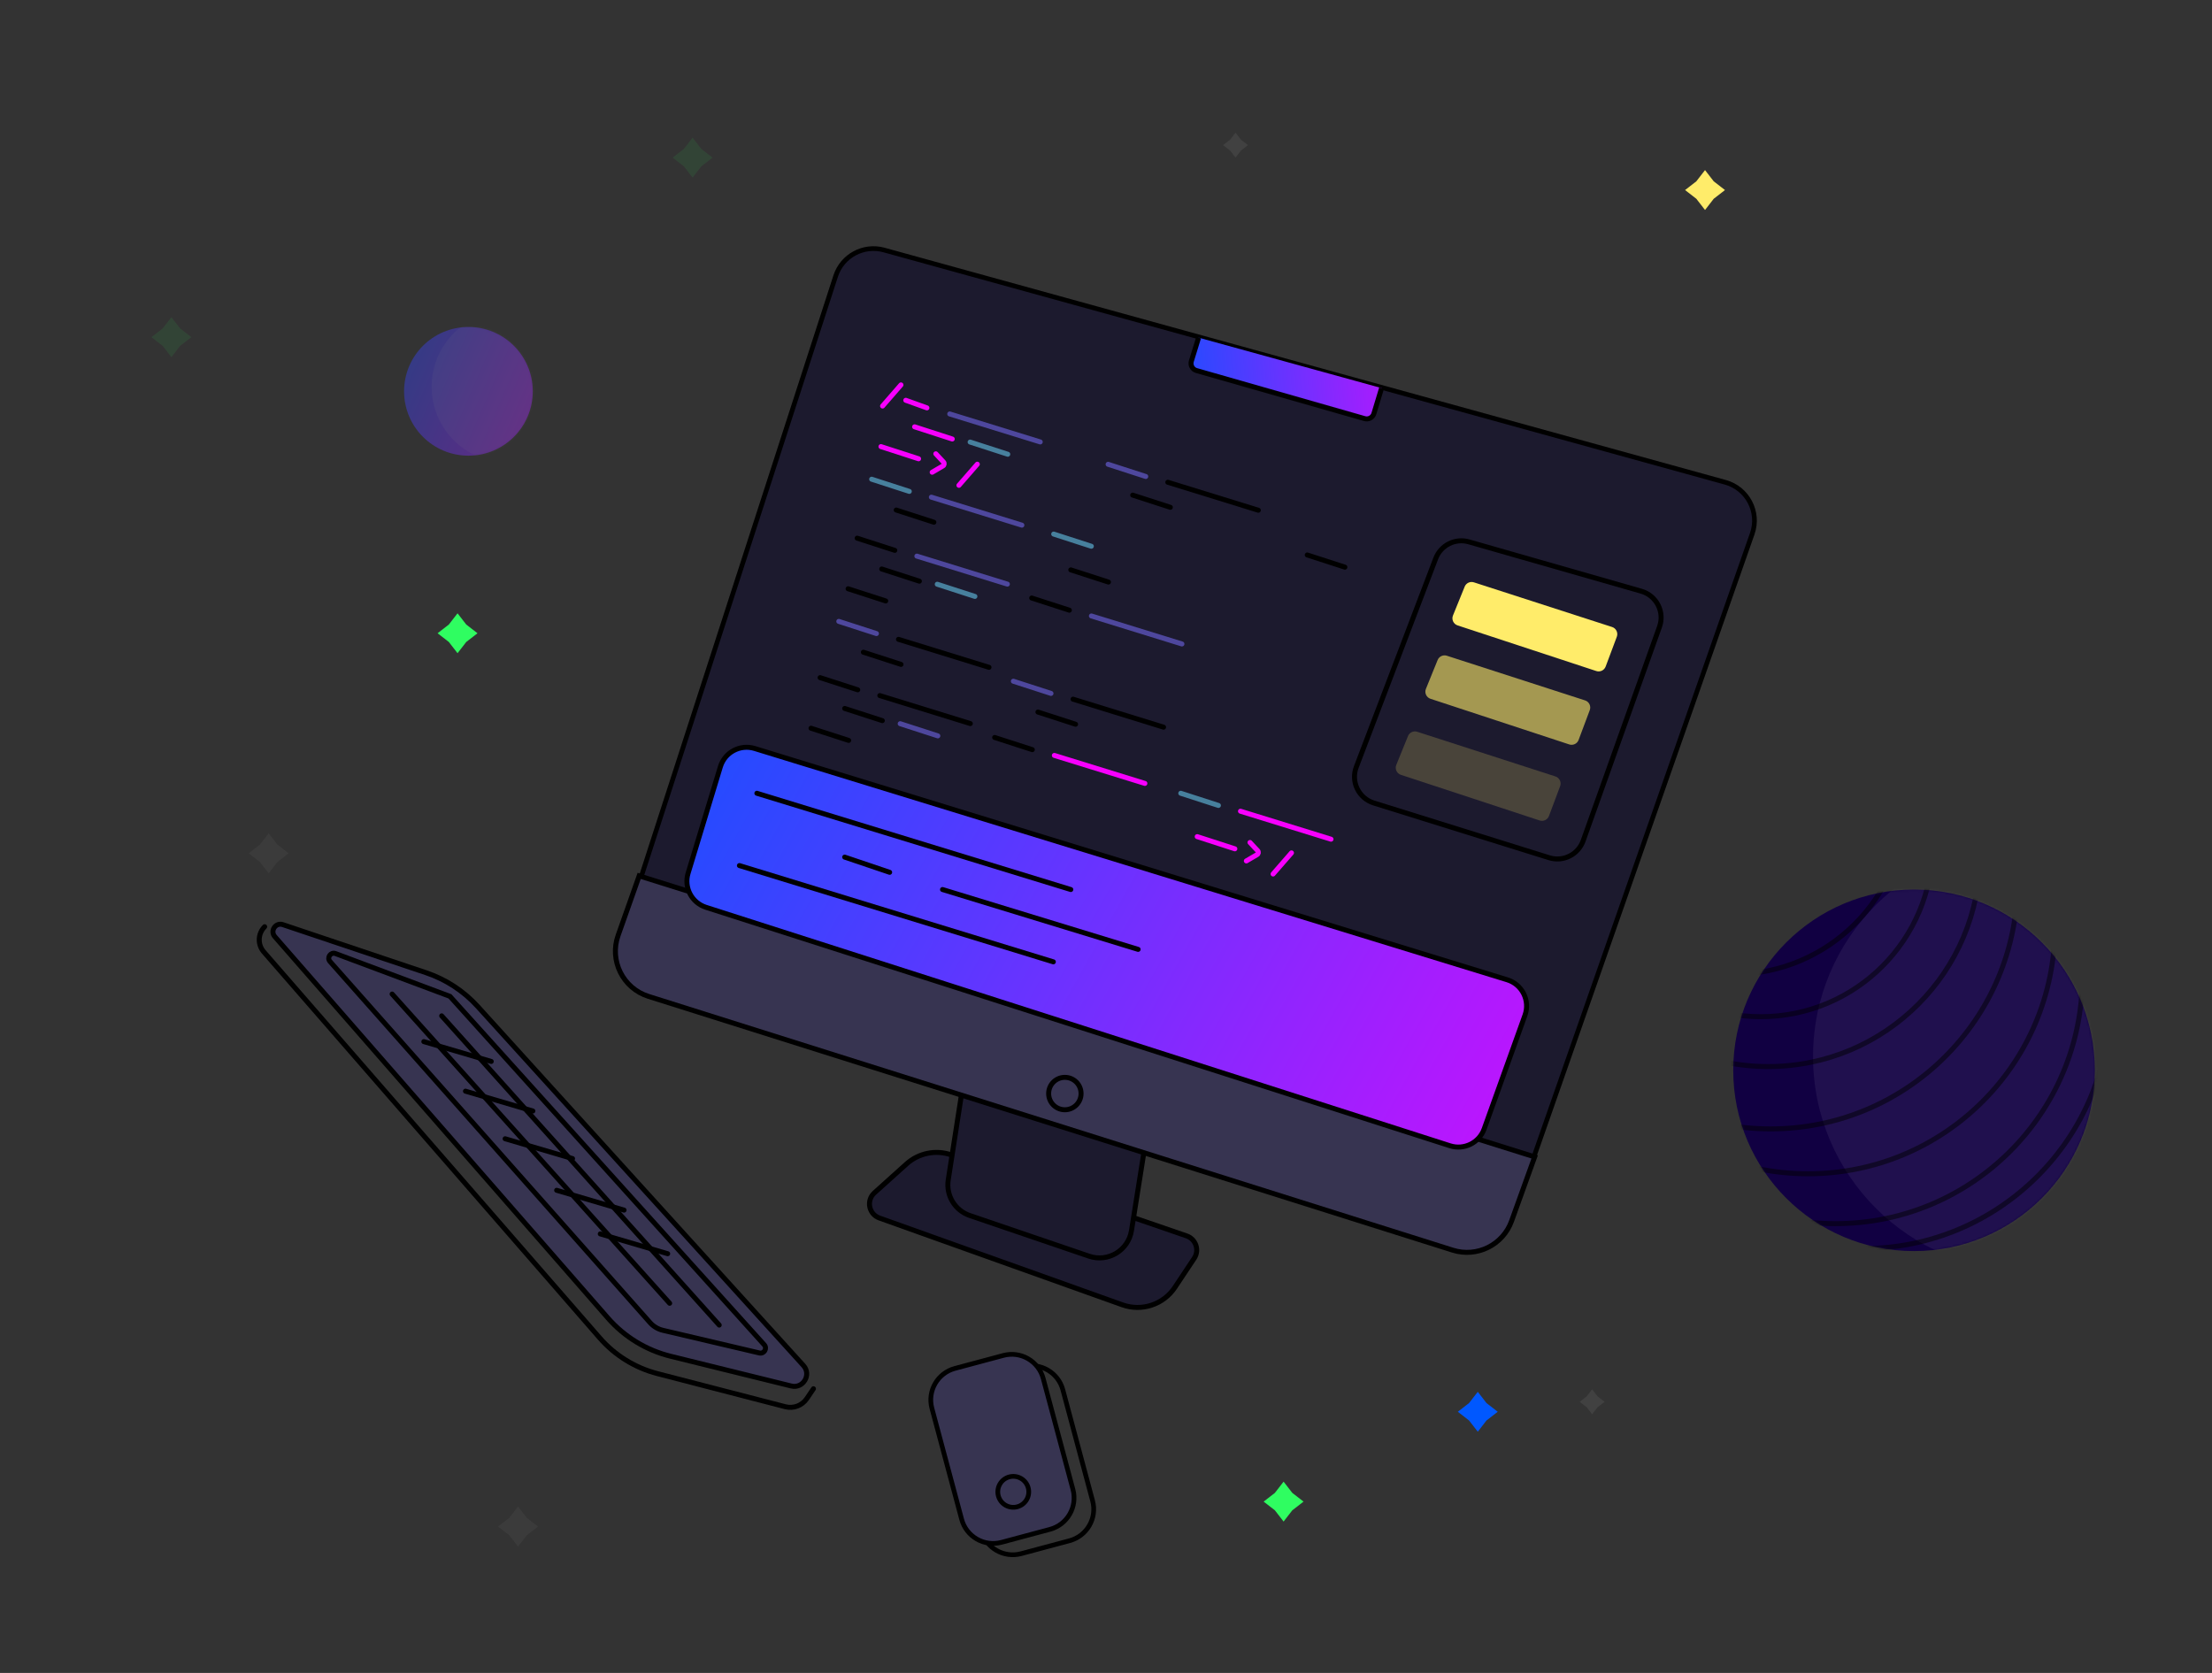 <svg width="940" height="711" viewBox="0 0 940 711" fill="none" xmlns="http://www.w3.org/2000/svg">
<rect x="0" y="0" width="940" height="711" fill="#333333" stroke="none"/>
<g clip-path="url(#clip0_167_3208)">
<path opacity="0.143" fill-rule="evenodd" clip-rule="evenodd" d="M339.789 410.509L337.475 413.494L335.161 410.509L332.177 408.195L335.161 405.881L337.475 402.897L339.789 405.881L342.774 408.195L339.789 410.509Z" fill="#979797"/>
<path opacity="0.143" fill-rule="evenodd" clip-rule="evenodd" d="M527.356 63.987L525.043 66.971L522.729 63.987L519.744 61.673L522.729 59.359L525.043 56.374L527.356 59.359L530.341 61.673L527.356 63.987Z" fill="#979797"/>
<path opacity="0.143" fill-rule="evenodd" clip-rule="evenodd" d="M678.894 598.076L676.58 601.061L674.266 598.076L671.281 595.762L674.266 593.448L676.58 590.464L678.894 593.448L681.878 595.762L678.894 598.076Z" fill="#979797"/>
<path opacity="0.09" fill-rule="evenodd" clip-rule="evenodd" d="M110.469 366.353L105.694 362.65L110.469 358.948L114.171 354.173L117.873 358.948L122.649 362.65L117.873 366.353L114.171 371.128L110.469 366.353Z" fill="#979797"/>
<path opacity="0.09" fill-rule="evenodd" clip-rule="evenodd" d="M290.618 70.696L285.843 66.994L290.618 63.291L294.32 58.516L298.023 63.291L302.798 66.994L298.023 70.696L294.32 75.471L290.618 70.696Z" fill="#2FFD61"/>
<path opacity="0.09" fill-rule="evenodd" clip-rule="evenodd" d="M509.976 219.054L505.201 215.352L509.976 211.65L513.678 206.874L517.381 211.65L522.156 215.352L517.381 219.054L513.678 223.829L509.976 219.054Z" fill="#979797"/>
<path opacity="0.09" fill-rule="evenodd" clip-rule="evenodd" d="M216.439 652.472L211.664 648.77L216.439 645.068L220.141 640.292L223.843 645.068L228.619 648.77L223.843 652.472L220.141 657.247L216.439 652.472Z" fill="#979797"/>
<path fill-rule="evenodd" clip-rule="evenodd" d="M624.287 603.694L619.512 599.991L624.287 596.289L627.99 591.514L631.692 596.289L636.467 599.991L631.692 603.694L627.99 608.469L624.287 603.694Z" fill="#0058FF"/>
<path fill-rule="evenodd" clip-rule="evenodd" d="M535.409 341.98L530.634 338.277L535.409 334.575L539.111 329.8L542.814 334.575L547.589 338.277L542.814 341.98L539.111 346.755L535.409 341.98Z" fill="#979797"/>
<path fill-rule="evenodd" clip-rule="evenodd" d="M541.767 641.875L536.992 638.172L541.767 634.47L545.469 629.695L549.172 634.47L553.947 638.172L549.172 641.875L545.469 646.65L541.767 641.875Z" fill="#2FFD61"/>
<path fill-rule="evenodd" clip-rule="evenodd" d="M190.733 272.831L185.957 269.129L190.733 265.427L194.435 260.652L198.137 265.427L202.913 269.129L198.137 272.831L194.435 277.607L190.733 272.831Z" fill="#2FFD61"/>
<path fill-rule="evenodd" clip-rule="evenodd" d="M720.857 84.472L716.081 80.77L720.857 77.067L724.559 72.292L728.261 77.067L733.037 80.77L728.261 84.472L724.559 89.247L720.857 84.472Z" fill="#FFEC6A"/>
<path fill-rule="evenodd" clip-rule="evenodd" d="M660.454 419.338L655.678 415.636L660.454 411.933L664.156 407.158L667.858 411.933L672.634 415.636L667.858 419.338L664.156 424.113L660.454 419.338Z" fill="#979797"/>
<path d="M270.456 378.876C268.303 385.529 271.952 392.667 278.606 394.817L623.756 506.335C635.219 510.039 647.543 503.923 651.525 492.554L744.617 226.837C747.851 217.606 742.596 207.567 733.168 204.964L375.687 106.26C366.969 103.853 357.902 108.738 355.116 117.343L270.456 378.876Z" fill="#1C1A2E" stroke="black" stroke-width="2"/>
<path fill-rule="evenodd" clip-rule="evenodd" d="M116.79 398.071C114.656 395.628 117.121 391.934 120.196 392.966L181.061 413.404C189.476 416.23 197.026 421.165 202.991 427.74L341.42 580.334C344.935 584.208 341.305 590.291 336.227 589.038L285.005 576.404C274.655 573.851 265.342 568.174 258.33 560.145L116.79 398.071Z" fill="#373451" stroke="black" stroke-width="2.119"/>
<path d="M112.465 393.853V393.853C109.551 396.767 109.389 401.438 112.094 404.547L254.84 568.595C261.303 576.023 269.865 581.32 279.397 583.787L333.716 597.85C337.196 598.751 340.866 597.359 342.873 594.377L345.68 590.208" stroke="black" stroke-width="2.119" stroke-linecap="round"/>
<path fill-rule="evenodd" clip-rule="evenodd" d="M140.245 408.649C138.78 406.996 140.505 404.485 142.574 405.259L191.208 423.45L324.759 571.522C326.15 573.064 324.722 575.479 322.7 575.004L281.731 565.382C279.599 564.881 277.675 563.733 276.223 562.094L140.245 408.649Z" stroke="black" stroke-width="2.119"/>
<path d="M166.635 422.466L284.574 553.883" stroke="black" stroke-width="2.119" stroke-linecap="round"/>
<path d="M187.696 431.732L305.635 563.15" stroke="black" stroke-width="2.119" stroke-linecap="round"/>
<path d="M180.114 442.684L208.756 451.108" stroke="black" stroke-width="2.119" stroke-linecap="round"/>
<path d="M197.805 463.744L226.447 472.169" stroke="black" stroke-width="2.119" stroke-linecap="round"/>
<path d="M214.653 483.963L243.295 492.387" stroke="black" stroke-width="2.119" stroke-linecap="round"/>
<path d="M236.556 505.865L265.198 514.29" stroke="black" stroke-width="2.119" stroke-linecap="round"/>
<path d="M255.089 524.399L283.732 532.823" stroke="black" stroke-width="2.119" stroke-linecap="round"/>
<path d="M404.368 603.336C402.391 595.955 406.771 588.368 414.152 586.39L434.72 580.879C442.101 578.901 449.687 583.282 451.665 590.663L464.306 637.84C466.284 645.221 461.904 652.808 454.523 654.786L433.955 660.297C426.574 662.275 418.987 657.895 417.01 650.514L404.368 603.336Z" stroke="black" stroke-width="2"/>
<path d="M396.018 598.515C394.04 591.134 398.421 583.547 405.802 581.569L426.369 576.058C433.75 574.08 441.337 578.461 443.315 585.842L455.956 633.02C457.934 640.401 453.554 647.987 446.173 649.965L425.605 655.476C418.224 657.454 410.637 653.074 408.659 645.693L396.018 598.515Z" fill="#373451" stroke="black" stroke-width="2"/>
<circle cx="430.599" cy="634.022" r="6.576" transform="rotate(-60 430.599 634.022)" stroke="black" stroke-width="2"/>
<path fill-rule="evenodd" clip-rule="evenodd" d="M373.711 517.648C369.178 516.028 368.019 510.155 371.597 506.935L385.224 494.669C390.376 490.032 397.639 488.554 404.193 490.81L504.257 525.253C508.194 526.608 509.788 531.319 507.482 534.786L499.263 547.145C494.411 554.44 485.212 557.492 476.962 554.544L373.711 517.648Z" fill="#1C1A2E" stroke="black" stroke-width="2.119"/>
<path fill-rule="evenodd" clip-rule="evenodd" d="M419.357 395.834L402.957 501.442C401.931 508.049 405.797 514.438 412.125 516.596L462.781 533.864C470.869 536.622 479.49 531.426 480.831 522.987L496.424 424.84L419.357 395.834Z" fill="#1C1A2E" stroke="black" stroke-width="2.119"/>
<path fill-rule="evenodd" clip-rule="evenodd" d="M271.622 372.239L262.671 397.549C258.873 408.288 264.731 420.036 275.594 423.463L617.347 531.312C627.653 534.565 638.689 529.101 642.35 518.933L652.167 491.671L271.622 372.239Z" fill="#373451" stroke="black" stroke-width="2.119"/>
<circle cx="452.515" cy="464.754" r="6.888" stroke="black" stroke-width="2.119"/>
<circle cx="813.376" cy="454.875" r="76.828" fill="#110042"/>
<mask id="mask0_167_3208" style="mask-type:alpha" maskUnits="userSpaceOnUse" x="736" y="378" width="155" height="154">
<circle cx="813.376" cy="454.875" r="76.828" fill="white"/>
</mask>
<g mask="url(#mask0_167_3208)">
<circle opacity="0.481" cx="861.593" cy="449.046" r="91.134" fill="white" fill-opacity="0.13"/>
<circle opacity="0.481" cx="751.384" cy="363.211" r="90.075" stroke="black" stroke-width="2.119"/>
<circle opacity="0.481" cx="752.444" cy="374.867" r="104.91" stroke="black" stroke-width="2.119"/>
<circle opacity="0.481" cx="768.339" cy="393.942" r="104.91" stroke="black" stroke-width="2.119"/>
<circle opacity="0.481" cx="779.996" cy="415.136" r="104.91" stroke="black" stroke-width="2.119"/>
<circle opacity="0.481" cx="791.653" cy="425.733" r="104.91" stroke="black" stroke-width="2.119"/>
<circle opacity="0.481" cx="748.205" cy="358.972" r="73.119" stroke="black" stroke-width="2.119"/>
<circle opacity="0.481" cx="736.548" cy="340.957" r="73.119" stroke="black" stroke-width="2.119"/>
</g>
<path opacity="0.09" fill-rule="evenodd" clip-rule="evenodd" d="M69.141 146.994L64.365 143.292L69.141 139.59L72.843 134.815L76.545 139.59L81.32 143.292L76.545 146.994L72.843 151.77L69.141 146.994Z" fill="#2FFD61"/>
<path fill-rule="evenodd" clip-rule="evenodd" d="M509.352 143.5L506.273 153.482C505.748 155.185 506.724 156.986 508.437 157.476L579.922 177.914C581.592 178.391 583.337 177.44 583.839 175.777L587.113 164.94" fill="url(#paint0_linear_167_3208)"/>
<path d="M509.352 143.5L506.273 153.482C505.748 155.185 506.724 156.986 508.437 157.476L579.922 177.914C581.592 178.391 583.337 177.44 583.839 175.777L587.113 164.94" stroke="black" stroke-width="2.119"/>
<path d="M384.915 170.116L393.896 173.343" stroke="#F700FE" stroke-width="2.119" stroke-linecap="round"/>
<path d="M364.252 228.72L380.25 233.898" stroke="black" stroke-width="2.119" stroke-linecap="round"/>
<path d="M438.431 254.153L454.429 259.331" stroke="black" stroke-width="2.119" stroke-linecap="round"/>
<path d="M348.506 287.989L364.504 293.167" stroke="black" stroke-width="2.119" stroke-linecap="round"/>
<path d="M422.685 313.422L438.683 318.6" stroke="black" stroke-width="2.119" stroke-linecap="round"/>
<path d="M370.417 203.662L386.414 208.84" stroke="#47809D" stroke-width="2.119" stroke-linecap="round"/>
<path d="M447.775 226.975L463.773 232.153" stroke="#47809D" stroke-width="2.119" stroke-linecap="round"/>
<path d="M356.448 264.085L372.446 269.263" stroke="#4E479D" stroke-width="2.119" stroke-linecap="round"/>
<path d="M470.896 197.324L486.893 202.502" stroke="#4E479D" stroke-width="2.119" stroke-linecap="round"/>
<path d="M430.627 289.518L446.625 294.696" stroke="#4E479D" stroke-width="2.119" stroke-linecap="round"/>
<path d="M501.777 337.131L517.775 342.309" stroke="#47809D" stroke-width="2.119" stroke-linecap="round"/>
<path d="M388.666 181.397L404.664 186.575" stroke="#F700FE" stroke-width="2.119" stroke-linecap="round"/>
<path d="M374.698 241.821L390.695 246.999" stroke="black" stroke-width="2.119" stroke-linecap="round"/>
<path d="M358.952 301.09L374.949 306.268" stroke="black" stroke-width="2.119" stroke-linecap="round"/>
<path d="M380.862 216.762L396.86 221.941" stroke="black" stroke-width="2.119" stroke-linecap="round"/>
<path d="M455.042 242.195L471.039 247.373" stroke="black" stroke-width="2.119" stroke-linecap="round"/>
<path d="M366.894 277.186L382.891 282.364" stroke="black" stroke-width="2.119" stroke-linecap="round"/>
<path d="M481.342 210.425L497.339 215.603" stroke="black" stroke-width="2.119" stroke-linecap="round"/>
<path d="M441.073 302.619L457.07 307.797" stroke="black" stroke-width="2.119" stroke-linecap="round"/>
<path d="M555.521 235.858L571.518 241.036" stroke="black" stroke-width="2.119" stroke-linecap="round"/>
<path d="M508.759 355.564L524.757 360.742" stroke="#F700FE" stroke-width="2.119" stroke-linecap="round"/>
<path d="M412.259 187.873L428.256 193.051" stroke="#47809D" stroke-width="2.119" stroke-linecap="round"/>
<path d="M398.29 248.297L414.288 253.475" stroke="#47809D" stroke-width="2.119" stroke-linecap="round"/>
<path d="M382.544 307.566L398.541 312.744" stroke="#4E479D" stroke-width="2.119" stroke-linecap="round"/>
<path d="M374.365 189.799L390.362 194.977" stroke="#F700FE" stroke-width="2.119" stroke-linecap="round"/>
<path d="M360.396 250.223L376.394 255.401" stroke="black" stroke-width="2.119" stroke-linecap="round"/>
<path d="M344.65 309.493L360.648 314.671" stroke="black" stroke-width="2.119" stroke-linecap="round"/>
<path d="M403.591 175.927L442.057 187.821" stroke="#4E479D" stroke-width="2.119" stroke-linecap="round"/>
<path d="M389.622 236.35L428.088 248.245" stroke="#4E479D" stroke-width="2.119" stroke-linecap="round"/>
<path d="M463.801 261.783L502.267 273.677" stroke="#4E479D" stroke-width="2.119" stroke-linecap="round"/>
<path d="M373.876 295.62L412.342 307.514" stroke="black" stroke-width="2.119" stroke-linecap="round"/>
<path d="M448.055 321.052L486.521 332.947" stroke="#F700FE" stroke-width="2.119" stroke-linecap="round"/>
<path d="M395.787 211.292L434.253 223.186" stroke="#4E479D" stroke-width="2.119" stroke-linecap="round"/>
<path d="M381.818 271.716L420.284 283.61" stroke="black" stroke-width="2.119" stroke-linecap="round"/>
<path d="M496.266 204.955L534.732 216.849" stroke="black" stroke-width="2.119" stroke-linecap="round"/>
<path d="M455.997 297.149L494.463 309.043" stroke="black" stroke-width="2.119" stroke-linecap="round"/>
<path d="M527.147 344.761L565.613 356.655" stroke="#F700FE" stroke-width="2.119" stroke-linecap="round"/>
<path d="M382.867 163.575L375.053 172.556" stroke="#F700FE" stroke-width="2.119" stroke-linecap="round"/>
<path d="M415.311 197.28L407.497 206.261" stroke="#F700FE" stroke-width="2.119" stroke-linecap="round"/>
<path d="M548.817 362.468L541.003 371.449" stroke="#F700FE" stroke-width="2.119" stroke-linecap="round"/>
<path d="M397.682 192.859L400.954 196.381C401.415 196.877 401.298 197.674 400.713 198.016L396.134 200.699" stroke="#F700FE" stroke-width="2.119" stroke-linecap="round"/>
<path d="M531.187 358.047L534.459 361.569C534.921 362.065 534.803 362.862 534.218 363.204L529.639 365.887" stroke="#F700FE" stroke-width="2.119" stroke-linecap="round"/>
<path fill-rule="evenodd" clip-rule="evenodd" d="M306.132 325.867C308.005 319.69 314.542 316.212 320.712 318.108L640.495 416.398C646.851 418.352 650.288 425.219 648.041 431.478L630.705 479.78C628.583 485.693 622.158 488.86 616.176 486.943L300.005 385.602C293.942 383.659 290.56 377.211 292.408 371.119L306.132 325.867Z" fill="url(#paint1_linear_167_3208)" stroke="black" stroke-width="2.119"/>
<path fill-rule="evenodd" clip-rule="evenodd" d="M610.121 237.345C612.276 231.688 618.403 228.621 624.223 230.288L697.445 251.252C703.915 253.104 707.477 260.036 705.216 266.375L672.774 357.315C670.672 363.207 664.294 366.39 658.322 364.526L583.781 341.259C577.368 339.257 573.97 332.261 576.361 325.982L610.121 237.345Z" fill="#1C1A2E" stroke="black" stroke-width="2.119"/>
<path opacity="0.2" fill-rule="evenodd" clip-rule="evenodd" d="M598.333 312.827C598.959 311.283 600.671 310.485 602.256 310.997L660.989 329.981C662.714 330.539 663.624 332.424 662.988 334.121L658.241 346.791C657.643 348.388 655.89 349.228 654.27 348.695L595.311 329.297C593.563 328.722 592.667 326.787 593.359 325.081L598.333 312.827Z" fill="#FFEC6A"/>
<path opacity="0.6" fill-rule="evenodd" clip-rule="evenodd" d="M610.924 280.512C611.551 278.968 613.263 278.17 614.848 278.682L673.58 297.666C675.305 298.224 676.216 300.109 675.58 301.807L670.832 314.476C670.234 316.073 668.482 316.913 666.862 316.38L607.903 296.982C606.155 296.407 605.258 294.472 605.951 292.767L610.924 280.512Z" fill="#FFEC6A"/>
<path fill-rule="evenodd" clip-rule="evenodd" d="M622.421 249.32C623.047 247.776 624.759 246.978 626.344 247.491L685.077 266.474C686.802 267.032 687.712 268.917 687.076 270.615L682.329 283.284C681.73 284.881 679.978 285.722 678.358 285.189L619.399 265.79C617.651 265.215 616.755 263.28 617.447 261.575L622.421 249.32Z" fill="#FFEC6A"/>
<path d="M321.634 337.131L455.042 378.046" stroke="black" stroke-width="2.119" stroke-linecap="round"/>
<path d="M400.531 378.046L483.653 403.479" stroke="black" stroke-width="2.119" stroke-linecap="round"/>
<path d="M358.952 364.27L378.059 370.727" stroke="black" stroke-width="2.119" stroke-linecap="round"/>
<path d="M314.216 367.862L447.624 408.777" stroke="black" stroke-width="2.119" stroke-linecap="round"/>
<g opacity="0.4">
<circle cx="199.06" cy="166.311" r="27.348" fill="url(#paint2_linear_167_3208)"/>
<mask id="mask1_167_3208" style="mask-type:alpha" maskUnits="userSpaceOnUse" x="171" y="138" width="56" height="56">
<circle cx="199.06" cy="166.311" r="27.348" fill="white"/>
</mask>
<g mask="url(#mask1_167_3208)">
<circle opacity="0.481" cx="215.664" cy="164.358" r="32.231" fill="white" fill-opacity="0.18"/>
</g>
</g>
</g>
<defs>
<linearGradient id="paint0_linear_167_3208" x1="479.874" y1="161.094" x2="636.091" y2="149.535" gradientUnits="userSpaceOnUse">
<stop stop-color="#0058FF"/>
<stop offset="1" stop-color="#F700FE"/>
</linearGradient>
<linearGradient id="paint1_linear_167_3208" x1="222.503" y1="287.053" x2="743.396" y2="577.31" gradientUnits="userSpaceOnUse">
<stop stop-color="#0058FF"/>
<stop offset="0.9" stop-color="#DE09FE"/>
<stop offset="1" stop-color="#F700FE"/>
</linearGradient>
<linearGradient id="paint2_linear_167_3208" x1="148.257" y1="142.905" x2="264.785" y2="193.659" gradientUnits="userSpaceOnUse">
<stop stop-color="#0058FF"/>
<stop offset="1" stop-color="#F700FE"/>
</linearGradient>
<clipPath id="clip0_167_3208">
<rect width="938.896" height="710" fill="white" transform="translate(0.552 0.002)"/>
</clipPath>
</defs>
</svg>
